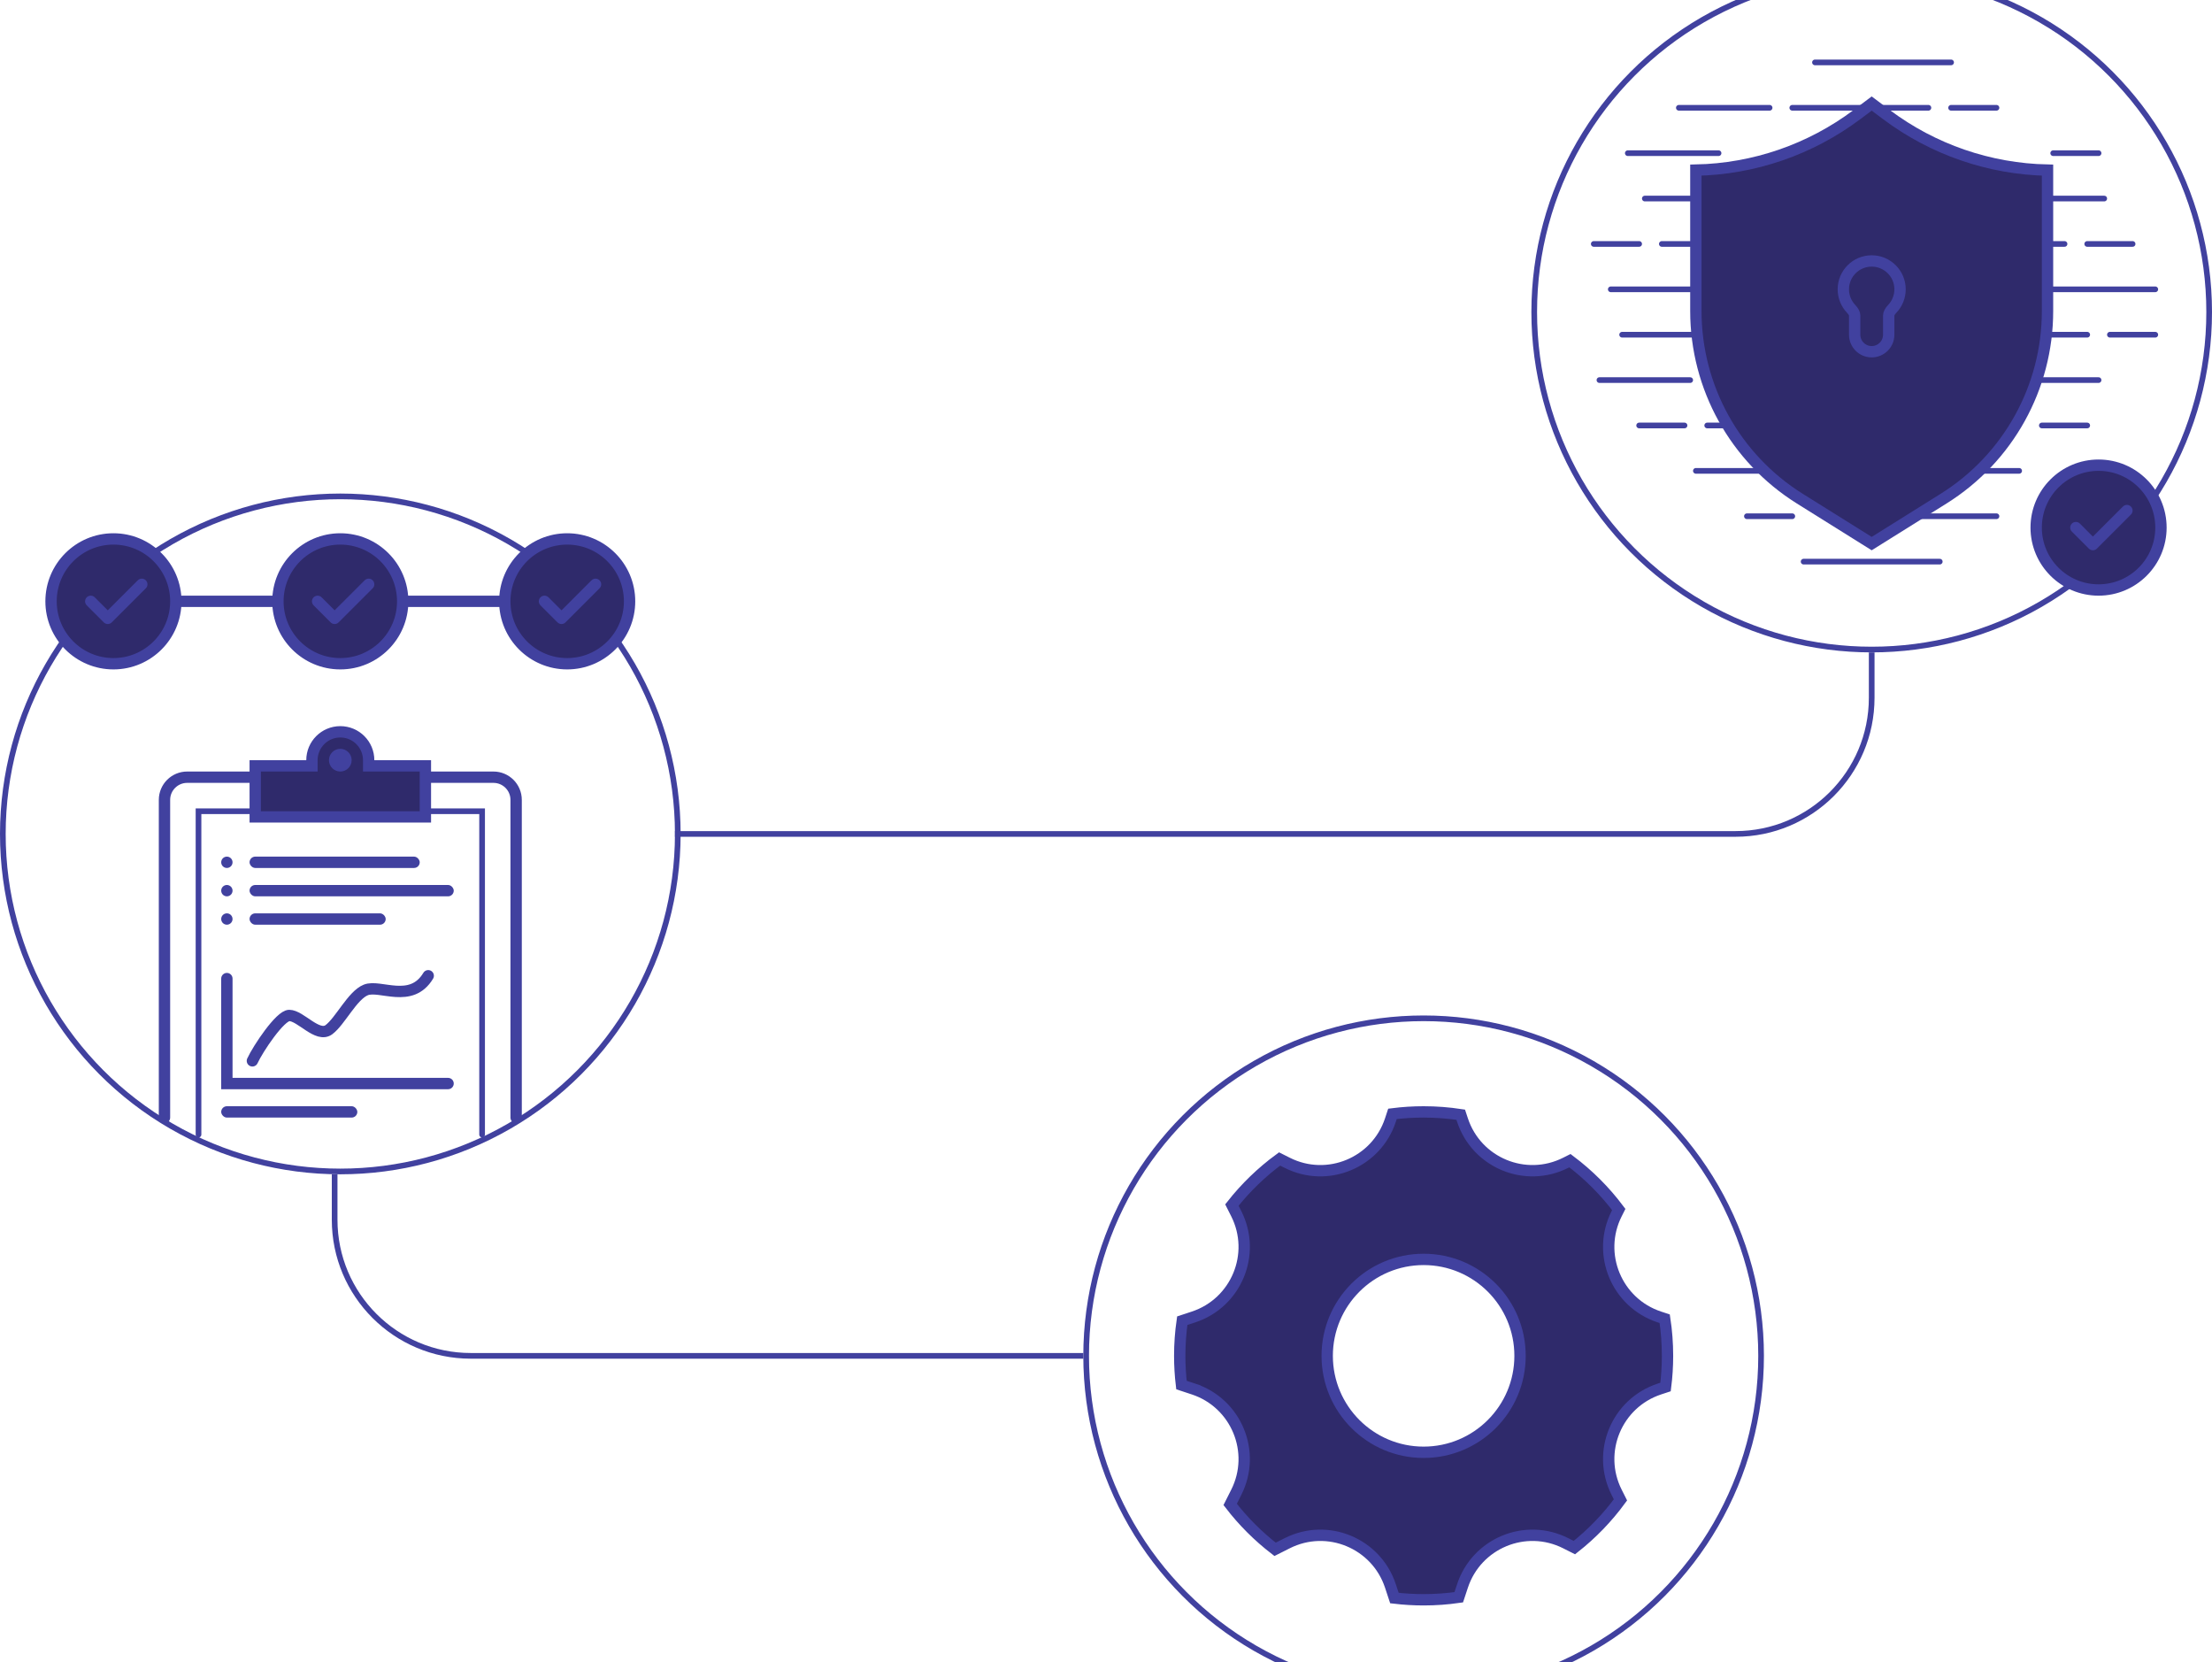 <svg width="390" height="293" viewBox="0 0 390 293" fill="none" xmlns="http://www.w3.org/2000/svg">
<circle cx="251" cy="239" r="59.5" stroke="#41419F"/>
<path d="M210.436 244.852L210.122 245.802L210.436 244.852L208.305 244.149C208.104 242.461 208 240.743 208 239C208 236.896 208.151 234.828 208.443 232.806L210.436 232.148C217.978 229.659 221.545 221.048 217.972 213.955L217.198 212.419C219.619 209.344 222.45 206.609 225.609 204.294L226.955 204.972C234.048 208.545 242.659 204.978 245.148 197.436L245.507 196.347C247.305 196.118 249.139 196 251 196C253.224 196 255.409 196.169 257.541 196.494L257.852 197.436C260.341 204.978 268.952 208.545 276.045 204.972L276.796 204.594C280.056 207.042 282.958 209.944 285.406 213.204L285.028 213.955C281.455 221.048 285.022 229.659 292.564 232.148L293.506 232.459C293.831 234.591 294 236.776 294 239C294 240.861 293.882 242.695 293.653 244.493L292.564 244.852C285.022 247.341 281.455 255.952 285.028 263.045L285.706 264.391C283.391 267.55 280.656 270.381 277.581 272.802L276.045 272.028C268.952 268.455 260.341 272.022 257.852 279.564L257.194 281.557C255.172 281.849 253.104 282 251 282C249.257 282 247.539 281.896 245.851 281.695L245.148 279.564C242.659 272.022 234.048 268.455 226.955 272.028L224.811 273.108C221.841 270.823 219.177 268.159 216.892 265.189L217.972 263.045C221.545 255.952 217.978 247.341 210.436 244.852ZM251 256C260.389 256 268 248.389 268 239C268 229.611 260.389 222 251 222C241.611 222 234 229.611 234 239C234 248.389 241.611 256 251 256Z" fill="#2F2A6B" stroke="#41419F" stroke-width="2"/>
<path d="M330 115V123C330 136.255 319.255 147 306 147H119" stroke="#41419F"/>
<path d="M59 207V215C59 228.255 69.745 239 83 239H191" stroke="#41419F"/>
<circle cx="330" cy="55" r="59.5" stroke="#41419F"/>
<circle cx="370" cy="93" r="11" fill="#2F2A6B" stroke="#41419F" stroke-width="2"/>
<path fill-rule="evenodd" clip-rule="evenodd" d="M375.707 89.293C376.098 89.683 376.098 90.317 375.707 90.707L369.707 96.707C369.317 97.098 368.683 97.098 368.293 96.707L365.293 93.707C364.902 93.317 364.902 92.683 365.293 92.293C365.683 91.902 366.317 91.902 366.707 92.293L369 94.586L374.293 89.293C374.683 88.902 375.317 88.902 375.707 89.293Z" fill="#41419F"/>
<path d="M356 51H380" stroke="#41419F" stroke-linecap="round"/>
<path d="M284 51H300" stroke="#41419F" stroke-linecap="round"/>
<path d="M290 35H314" stroke="#41419F" stroke-linecap="round"/>
<path d="M347 35H371" stroke="#41419F" stroke-linecap="round"/>
<path d="M281 43H289" stroke="#41419F" stroke-linecap="round"/>
<path d="M360 59H368" stroke="#41419F" stroke-linecap="round"/>
<path d="M287 27H303" stroke="#41419F" stroke-linecap="round"/>
<path d="M344 19H352" stroke="#41419F" stroke-linecap="round"/>
<path d="M362 27H370" stroke="#41419F" stroke-linecap="round"/>
<path d="M289 75H297" stroke="#41419F" stroke-linecap="round"/>
<path d="M368 43H376" stroke="#41419F" stroke-linecap="round"/>
<path d="M356 43H364" stroke="#41419F" stroke-linecap="round"/>
<path d="M293 43H301" stroke="#41419F" stroke-linecap="round"/>
<path d="M372 59H380" stroke="#41419F" stroke-linecap="round"/>
<path d="M346 67H370" stroke="#41419F" stroke-linecap="round"/>
<path d="M360 75H368" stroke="#41419F" stroke-linecap="round"/>
<path d="M282 67H298" stroke="#41419F" stroke-linecap="round"/>
<path d="M299 83H315" stroke="#41419F" stroke-linecap="round"/>
<path d="M308 91H316" stroke="#41419F" stroke-linecap="round"/>
<path d="M332 91H352" stroke="#41419F" stroke-linecap="round"/>
<path d="M318 99H342" stroke="#41419F" stroke-linecap="round"/>
<path d="M340 83H356" stroke="#41419F" stroke-linecap="round"/>
<path d="M301 75H317" stroke="#41419F" stroke-linecap="round"/>
<path d="M296 19H312" stroke="#41419F" stroke-linecap="round"/>
<path d="M316 19H340" stroke="#41419F" stroke-linecap="round"/>
<path d="M320 11H344" stroke="#41419F" stroke-linecap="round"/>
<path d="M286 59H310" stroke="#41419F" stroke-linecap="round"/>
<path d="M299 29.99C309.25 29.781 319.185 26.361 327.4 20.2L330 18.25L332.6 20.2C340.815 26.361 350.75 29.781 361 29.99V54.83C361 68.277 354.073 80.775 342.67 87.902L330 95.821L317.33 87.902C305.927 80.775 299 68.277 299 54.83V29.99Z" fill="#2F2A6B" stroke="#41419F" stroke-width="2"/>
<path d="M333 55.618C333 55.29 333.197 54.895 333.628 54.441C334.477 53.545 335 52.333 335 51C335 48.239 332.761 46 330 46C327.239 46 325 48.239 325 51C325 52.333 325.523 53.545 326.372 54.441C326.803 54.895 327 55.29 327 55.618V59C327 60.657 328.343 62 330 62C331.657 62 333 60.657 333 59V55.618Z" fill="#2F2A6B" stroke="#41419F" stroke-width="2"/>
<circle cx="60" cy="147" r="59.5" stroke="#41419F"/>
<path d="M20 106C51.242 106 68.758 106 100 106" stroke="#41419F" stroke-width="2"/>
<circle cx="60" cy="106" r="11" fill="#2F2A6B" stroke="#41419F" stroke-width="2"/>
<circle cx="20" cy="106" r="11" fill="#2F2A6B" stroke="#41419F" stroke-width="2"/>
<path fill-rule="evenodd" clip-rule="evenodd" d="M25.707 102.293C26.098 102.683 26.098 103.317 25.707 103.707L19.707 109.707C19.317 110.098 18.683 110.098 18.293 109.707L15.293 106.707C14.902 106.317 14.902 105.683 15.293 105.293C15.683 104.902 16.317 104.902 16.707 105.293L19 107.586L24.293 102.293C24.683 101.902 25.317 101.902 25.707 102.293Z" fill="#41419F"/>
<path fill-rule="evenodd" clip-rule="evenodd" d="M65.707 102.293C66.098 102.683 66.098 103.317 65.707 103.707L59.707 109.707C59.317 110.098 58.683 110.098 58.293 109.707L55.293 106.707C54.902 106.317 54.902 105.683 55.293 105.293C55.683 104.902 56.317 104.902 56.707 105.293L59 107.586L64.293 102.293C64.683 101.902 65.317 101.902 65.707 102.293Z" fill="#41419F"/>
<circle cx="100" cy="106" r="11" fill="#2F2A6B" stroke="#41419F" stroke-width="2"/>
<path fill-rule="evenodd" clip-rule="evenodd" d="M105.707 102.293C106.098 102.683 106.098 103.317 105.707 103.707L99.707 109.707C99.317 110.098 98.683 110.098 98.293 109.707L95.293 106.707C94.902 106.317 94.902 105.683 95.293 105.293C95.683 104.902 96.317 104.902 96.707 105.293L99 107.586L104.293 102.293C104.683 101.902 105.317 101.902 105.707 102.293Z" fill="#41419F"/>
<path d="M29 197V141C29 138.791 30.791 137 33 137H87C89.209 137 91 138.791 91 141V197" stroke="#41419F" stroke-width="2" stroke-linecap="round"/>
<path d="M35 200V143H85V200" stroke="#41419F" stroke-linecap="round"/>
<path d="M65 134V135H66H75V144H45V135H54H55V134C55 131.239 57.239 129 60 129C62.761 129 65 131.239 65 134Z" fill="#2F2A6B" stroke="#41419F" stroke-width="2"/>
<circle cx="2" cy="2" r="2" transform="matrix(-1 0 0 1 62 132)" fill="#41419F"/>
<path d="M40 172.5V191H79" stroke="#41419F" stroke-width="2" stroke-linecap="round"/>
<path d="M44.5 187C45.5 184.833 49.4 179 51 179C53 179 56 183 58 181.5C60 180 62.133 175.447 64.5 174.5C67 173.5 72.5 177 75.5 172" stroke="#41419F" stroke-width="2" stroke-linecap="round"/>
<circle cx="40" cy="152" r="1" fill="#41419F"/>
<circle cx="40" cy="157" r="1" fill="#41419F"/>
<circle cx="40" cy="162" r="1" fill="#41419F"/>
<rect x="44" y="151" width="30" height="2" rx="1" fill="#41419F"/>
<rect x="44" y="156" width="36" height="2" rx="1" fill="#41419F"/>
<rect x="44" y="161" width="24" height="2" rx="1" fill="#41419F"/>
<rect x="39" y="195" width="24" height="2" rx="1" fill="#41419F"/>
</svg>
